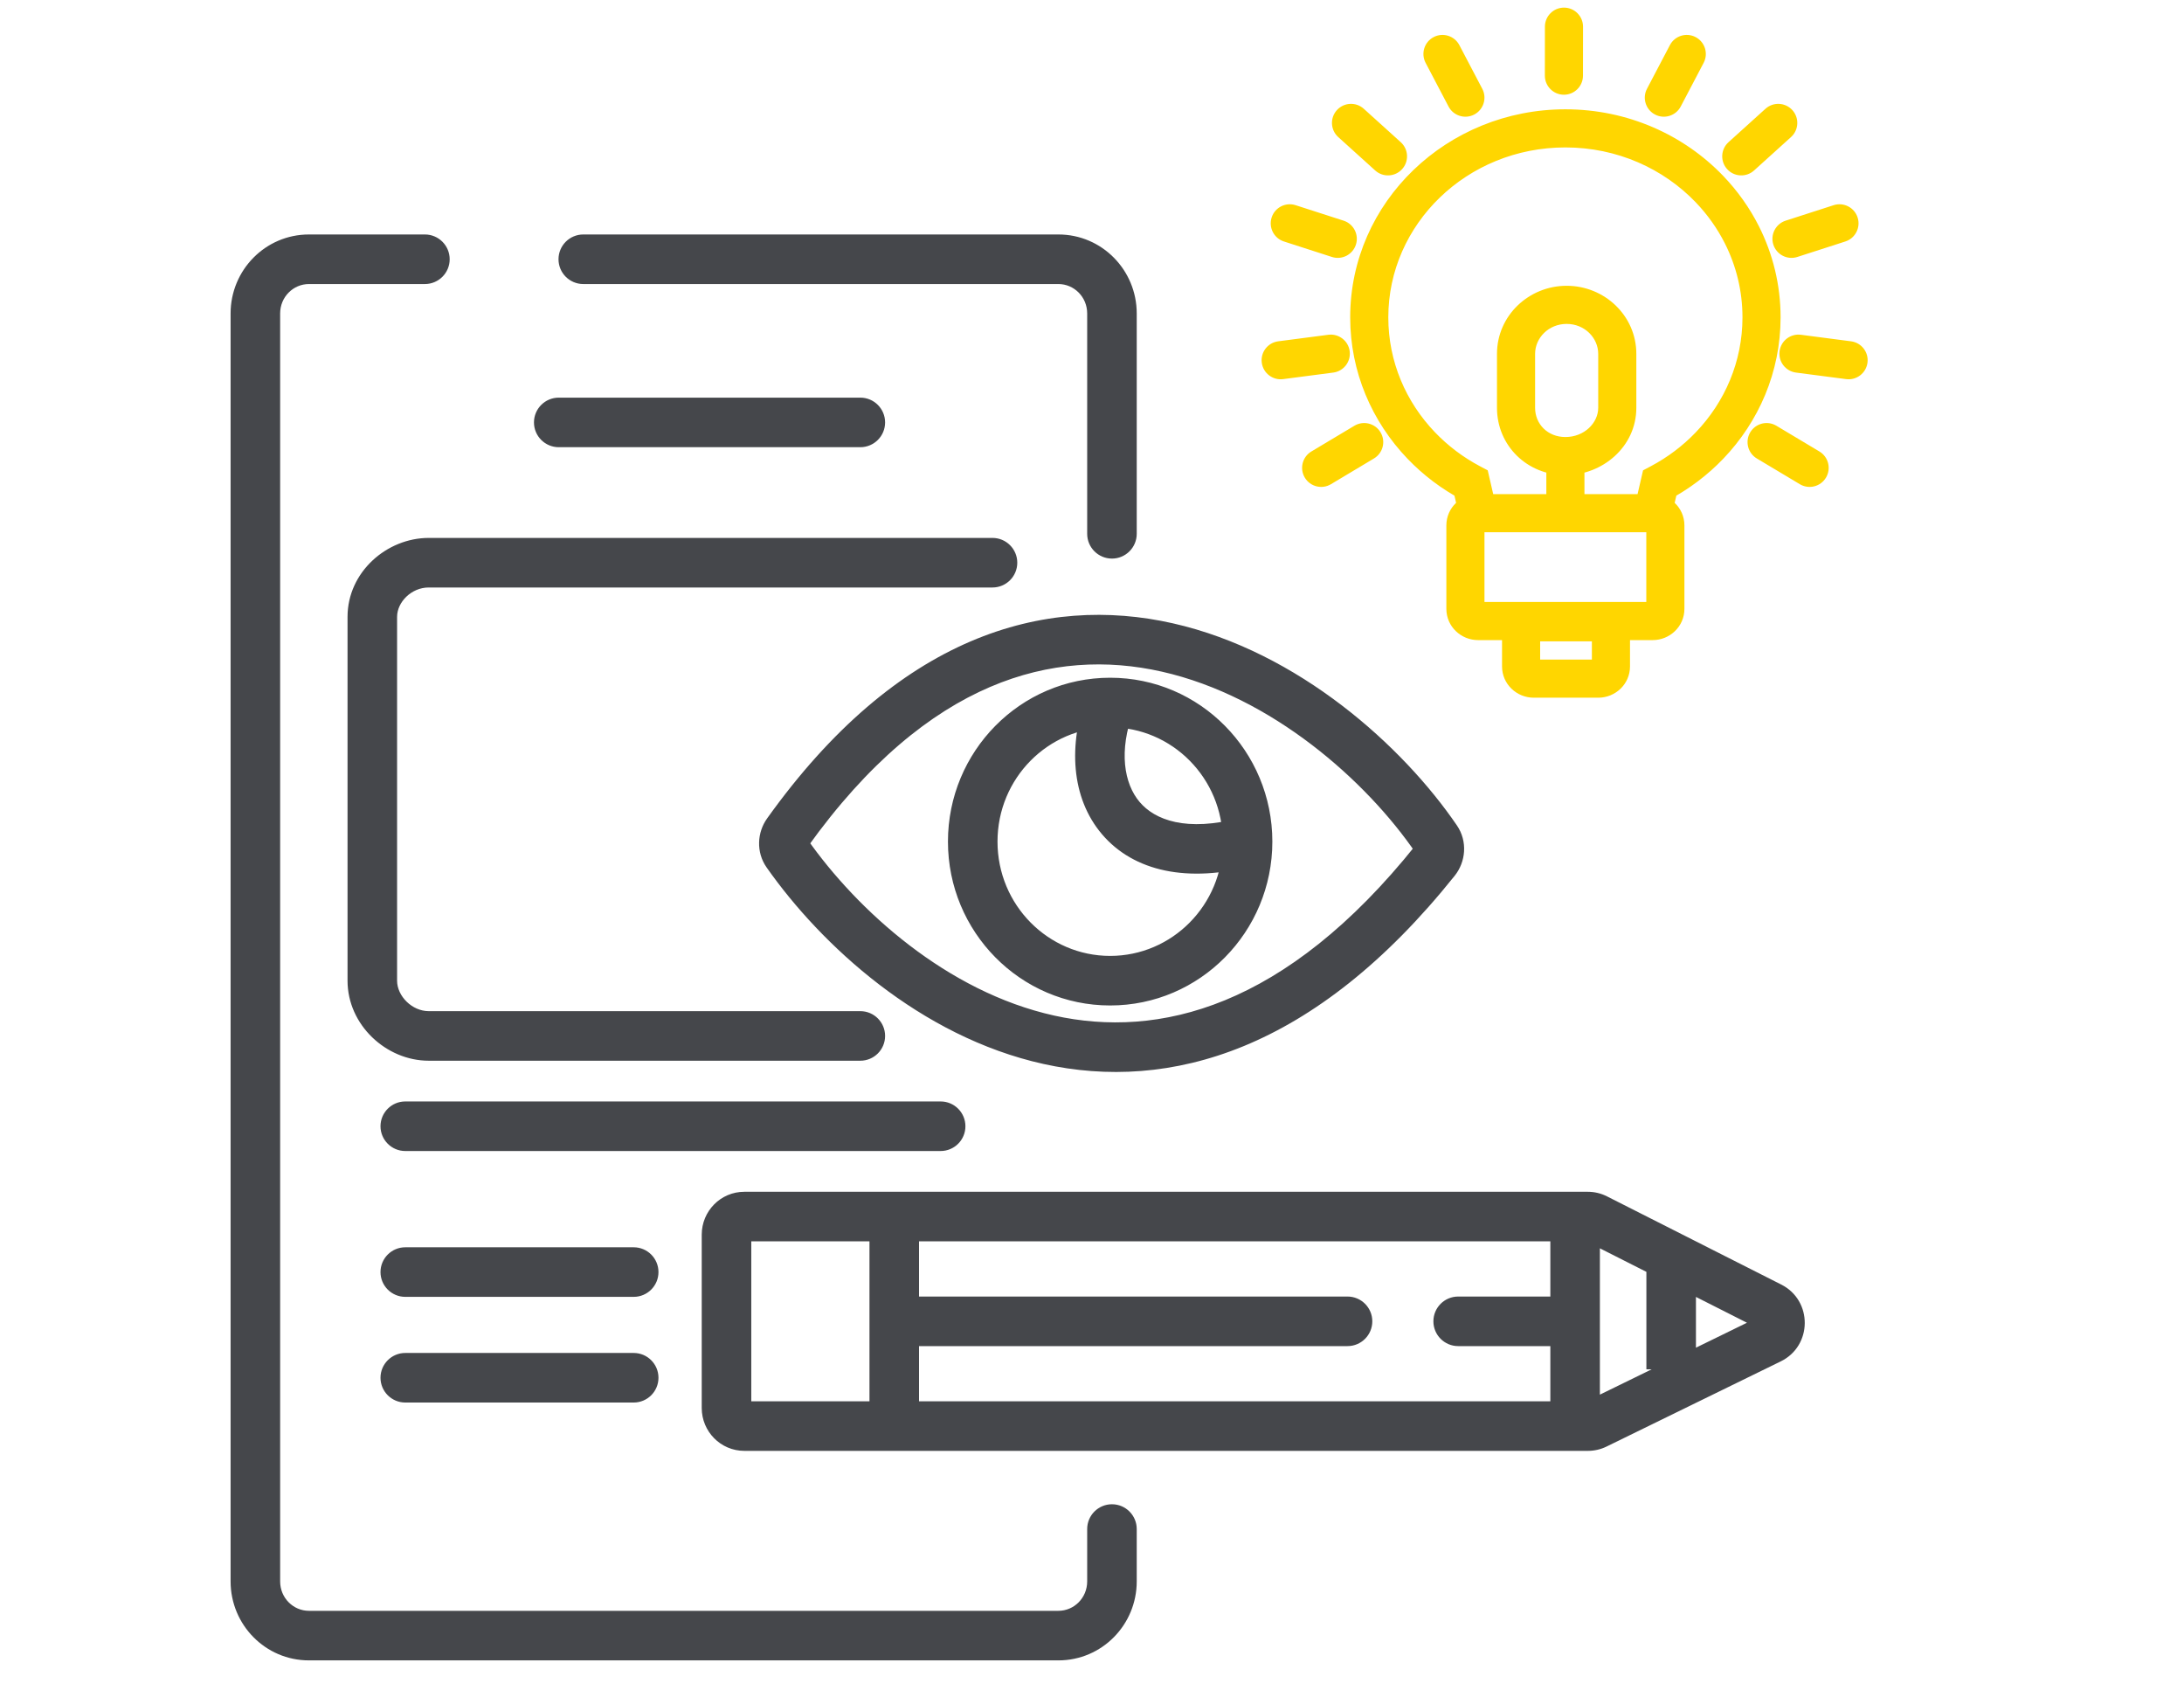 <svg width="573" height="447" viewBox="0 0 573 447" fill="none" xmlns="http://www.w3.org/2000/svg">
<path d="M418.649 373.573L415.795 367.733L415.795 367.733L418.649 373.573ZM464.354 351.234L461.5 345.394L461.5 345.394L464.354 351.234ZM464.412 342.73L467.346 336.93L467.346 336.93L464.412 342.73ZM418.673 319.59L415.739 325.39L415.739 325.39L418.673 319.59ZM382.57 340.067C378.98 340.067 376.07 342.977 376.07 346.567C376.07 350.157 378.98 353.067 382.57 353.067V340.067ZM353.541 353.067C357.131 353.067 360.041 350.157 360.041 346.567C360.041 342.977 357.131 340.067 353.541 340.067V353.067ZM146.594 104.296C143.004 104.296 140.094 107.207 140.094 110.796C140.094 114.386 143.004 117.296 146.594 117.296V104.296ZM225.717 117.296C229.307 117.296 232.217 114.386 232.217 110.796C232.217 107.207 229.307 104.296 225.717 104.296V117.296ZM106.329 288.899C102.739 288.899 99.829 291.809 99.829 295.399C99.829 298.989 102.739 301.899 106.329 301.899V288.899ZM246.789 301.899C250.379 301.899 253.289 298.989 253.289 295.399C253.289 291.809 250.379 288.899 246.789 288.899V301.899ZM106.329 327.15C102.739 327.15 99.829 330.06 99.829 333.65C99.829 337.24 102.739 340.15 106.329 340.15V327.15ZM166.258 340.15C169.848 340.15 172.758 337.24 172.758 333.65C172.758 330.06 169.848 327.15 166.258 327.15V340.15ZM106.329 354.868C102.739 354.868 99.829 357.779 99.829 361.368C99.829 364.958 102.739 367.868 106.329 367.868V354.868ZM166.258 367.868C169.848 367.868 172.758 364.958 172.758 361.368C172.758 357.779 169.848 354.868 166.258 354.868V367.868ZM285.236 140.01C285.236 143.6 288.146 146.51 291.736 146.51C295.326 146.51 298.236 143.6 298.236 140.01H285.236ZM298.236 401.049C298.236 397.459 295.326 394.549 291.736 394.549C288.146 394.549 285.236 397.459 285.236 401.049H298.236ZM111.479 74.5C115.069 74.5 117.979 71.59 117.979 68C117.979 64.41 115.069 61.5 111.479 61.5V74.5ZM153.032 61.5C149.442 61.5 146.532 64.41 146.532 68C146.532 71.59 149.442 74.5 153.032 74.5V61.5ZM260.396 154.091C263.986 154.091 266.896 151.181 266.896 147.591C266.896 144.001 263.986 141.091 260.396 141.091V154.091ZM225.717 278.214C229.307 278.214 232.217 275.304 232.217 271.714C232.217 268.124 229.307 265.214 225.717 265.214V278.214ZM206.452 223.787L211.772 220.052L211.772 220.052L206.452 223.787ZM376.589 225.629L371.512 221.57L371.512 221.57L376.589 225.629ZM376.874 220.167L382.242 216.502L382.242 216.502L376.874 220.167ZM206.545 218.448L201.258 214.667L201.258 214.667L206.545 218.448ZM184.108 323.827V369.307H197.108V323.827H184.108ZM195.29 380.545H416.613V367.545H195.29V380.545ZM421.504 379.413L467.209 357.073L461.5 345.394L415.795 367.733L421.504 379.413ZM467.346 336.93L421.608 313.79L415.739 325.39L461.478 348.53L467.346 336.93ZM416.579 312.589H195.29V325.589H416.579V312.589ZM421.608 313.79C420.05 313.002 418.328 312.589 416.579 312.589V325.589C416.284 325.589 415.996 325.52 415.739 325.39L421.608 313.79ZM467.209 357.073C475.536 353.003 475.612 341.112 467.346 336.93L461.477 348.53C460.803 348.189 460.496 347.483 460.5 346.956C460.504 346.429 460.819 345.726 461.5 345.394L467.209 357.073ZM416.613 380.545C418.31 380.545 419.982 380.157 421.504 379.413L415.795 367.733C416.047 367.61 416.327 367.545 416.613 367.545V380.545ZM184.108 369.307C184.108 375.441 189.042 380.545 195.29 380.545V367.545C196.366 367.545 197.108 368.406 197.108 369.307H184.108ZM197.108 323.827C197.108 324.728 196.366 325.589 195.29 325.589V312.589C189.042 312.589 184.108 317.693 184.108 323.827H197.108ZM228.118 318.142V375.466H241.118V318.142H228.118ZM382.57 353.067H410.662V340.067H382.57V353.067ZM353.541 340.067H234.618V353.067H353.541V340.067ZM406.751 322.563V369.684H419.751V322.563H406.751ZM146.594 117.296H225.717V104.296H146.594V117.296ZM106.329 301.899H246.789V288.899H106.329V301.899ZM106.329 340.15H166.258V327.15H106.329V340.15ZM106.329 367.868H166.258V354.868H106.329V367.868ZM277.69 422.5H81.046V435.5H277.69V422.5ZM73.5 414.787V82.213H60.5V414.787H73.5ZM285.236 82.213V140.01H298.236V82.213H285.236ZM298.236 414.787V401.049H285.236V414.787H298.236ZM81.046 422.5C76.951 422.5 73.5 419.119 73.5 414.787H60.5C60.5 426.154 69.627 435.5 81.046 435.5V422.5ZM277.69 435.5C289.109 435.5 298.236 426.154 298.236 414.787H285.236C285.236 419.119 281.785 422.5 277.69 422.5V435.5ZM277.69 74.5C281.785 74.5 285.236 77.881 285.236 82.213H298.236C298.236 70.846 289.109 61.5 277.69 61.5V74.5ZM81.046 61.5C69.627 61.5 60.5 70.846 60.5 82.213H73.5C73.5 77.881 76.951 74.5 81.046 74.5V61.5ZM81.046 74.5H111.479V61.5H81.046V74.5ZM104.18 257.223V161.798H91.18V257.223H104.18ZM225.717 265.214H112.473V278.214H225.717V265.214ZM91.18 257.223C91.18 268.844 101.339 278.214 112.473 278.214V265.214C108.12 265.214 104.18 261.272 104.18 257.223H91.18ZM112.473 141.091C101.51 141.091 91.18 150.014 91.18 161.798H104.18C104.18 157.912 107.949 154.091 112.473 154.091V141.091ZM320.816 220.741C320.816 237.372 307.512 250.723 291.262 250.723V263.723C314.836 263.723 333.816 244.407 333.816 220.741H320.816ZM291.262 250.723C275.012 250.723 261.708 237.372 261.708 220.741H248.708C248.708 244.407 267.688 263.723 291.262 263.723V250.723ZM261.708 220.741C261.708 204.11 275.012 190.76 291.262 190.76V177.76C267.688 177.76 248.708 197.076 248.708 220.741H261.708ZM291.262 190.76C307.512 190.76 320.816 204.11 320.816 220.741H333.816C333.816 197.076 314.836 177.76 291.262 177.76V190.76ZM285.169 181.995C280.248 195.238 280.952 209.206 289.114 218.8C297.465 228.617 311.691 231.657 328.998 227.02L325.633 214.463C311.157 218.342 302.949 215 299.016 210.376C294.893 205.53 293.462 196.999 297.355 186.524L285.169 181.995ZM201.133 227.522C215.409 247.857 241.404 271.901 273.751 279.062C306.877 286.396 344.914 275.665 381.666 229.687L371.512 221.57C337.179 264.521 303.872 272.416 276.561 266.37C248.473 260.151 224.942 238.81 211.772 220.052L201.133 227.522ZM382.242 216.502C368.061 195.731 340.712 170.943 307.695 163.485C291.023 159.72 272.923 160.391 254.599 168.251C236.325 176.089 218.262 190.886 201.258 214.667L211.833 222.228C227.798 199.9 244.118 186.892 259.724 180.198C275.279 173.526 290.555 172.941 304.831 176.166C333.712 182.689 358.559 204.87 371.505 223.832L382.242 216.502ZM381.666 229.687C384.56 226.068 385.106 220.698 382.242 216.502L371.505 223.832C370.902 222.949 371.12 222.061 371.512 221.57L381.666 229.687ZM211.772 220.052C212.354 220.88 212.191 221.728 211.833 222.228L201.258 214.667C198.64 218.328 198.318 223.514 201.133 227.522L211.772 220.052ZM153.032 74.5H277.69V61.5H153.032V74.5ZM112.473 154.091H260.396V141.091H112.473V154.091ZM431.952 332.542V345.846H444.952V332.542H431.952ZM431.952 345.846V359.151H444.952V345.846H431.952Z" fill="#45474B"/>
<path d="M372.886 116.858L376.495 113.398L376.495 113.398L372.886 116.858ZM448.513 116.858L444.904 113.398L444.904 113.398L448.513 116.858ZM385.964 126.714L390.836 125.59L390.322 123.363L388.302 122.295L385.964 126.714ZM435.435 126.714L433.097 122.295L431.077 123.363L430.563 125.59L435.435 126.714ZM448.513 49.615L444.904 53.075L448.513 49.615ZM457.029 61.634L461.495 59.386L457.029 61.634ZM344.057 118.419C341.687 119.836 340.914 122.906 342.332 125.276C343.749 127.646 346.819 128.419 349.189 127.001L344.057 118.419ZM360.477 120.251C362.847 118.834 363.62 115.763 362.202 113.393C360.785 111.023 357.715 110.251 355.345 111.668L360.477 120.251ZM472.21 127.001C474.58 128.419 477.651 127.646 479.068 125.276C480.485 122.906 479.713 119.836 477.343 118.419L472.21 127.001ZM466.055 111.668C463.685 110.251 460.615 111.023 459.197 113.393C457.78 115.763 458.552 118.834 460.922 120.251L466.055 111.668ZM484.353 99.438C487.091 99.796 489.601 97.866 489.958 95.127C490.315 92.389 488.385 89.88 485.647 89.522L484.353 99.438ZM472.498 87.807C469.76 87.449 467.25 89.38 466.893 92.118C466.536 94.856 468.466 97.365 471.204 97.723L472.498 87.807ZM484.144 63.337C486.772 62.49 488.215 59.672 487.368 57.044C486.521 54.416 483.703 52.972 481.075 53.82L484.144 63.337ZM468.487 57.878C465.859 58.726 464.415 61.543 465.262 64.171C466.11 66.8 468.927 68.243 471.555 67.396L468.487 57.878ZM469.897 35.95C471.945 34.099 472.105 30.937 470.254 28.888C468.402 26.84 465.241 26.68 463.192 28.531L469.897 35.95ZM453.493 37.296C451.444 39.148 451.284 42.31 453.135 44.358C454.987 46.407 458.149 46.567 460.197 44.716L453.493 37.296ZM446.973 16.483C448.256 14.038 447.315 11.015 444.87 9.732C442.425 8.448 439.402 9.39 438.119 11.835L446.973 16.483ZM432.107 23.286C430.823 25.731 431.765 28.754 434.21 30.038C436.655 31.321 439.678 30.38 440.961 27.934L432.107 23.286ZM335.353 89.522C332.615 89.88 330.685 92.389 331.042 95.127C331.399 97.866 333.909 99.796 336.647 99.438L335.353 89.522ZM349.796 97.723C352.534 97.365 354.464 94.856 354.107 92.118C353.75 89.38 351.24 87.449 348.502 87.807L349.796 97.723ZM339.925 53.82C337.297 52.972 334.479 54.416 333.632 57.044C332.785 59.672 334.228 62.49 336.856 63.337L339.925 53.82ZM349.444 67.396C352.073 68.243 354.89 66.8 355.738 64.171C356.585 61.543 355.141 58.726 352.513 57.878L349.444 67.396ZM357.808 28.531C355.759 26.68 352.598 26.84 350.746 28.888C348.895 30.937 349.055 34.099 351.103 35.95L357.808 28.531ZM360.803 44.716C362.851 46.567 366.013 46.407 367.865 44.358C369.716 42.31 369.556 39.148 367.507 37.296L360.803 44.716ZM382.881 11.835C381.598 9.39 378.575 8.448 376.13 9.732C373.685 11.015 372.744 14.038 374.027 16.483L382.881 11.835ZM380.039 27.934C381.322 30.38 384.345 31.321 386.79 30.038C389.235 28.754 390.177 25.731 388.893 23.286L380.039 27.934ZM405.315 19.84C405.311 22.602 407.548 24.843 410.309 24.846C413.07 24.849 415.311 22.613 415.315 19.852L405.315 19.84ZM415.329 7.006C415.332 4.244 413.096 2.003 410.335 2C407.573 1.997 405.332 4.233 405.329 6.994L415.329 7.006ZM394.08 166.422V174.791H404.08V166.422H394.08ZM402.394 183H419.338V173H402.394V183ZM427.652 174.791V166.422H417.652V174.791H427.652ZM419.338 158.213H402.394V168.213H419.338V158.213ZM427.652 166.422C427.652 161.737 423.776 158.213 419.338 158.213V168.213C418.56 168.213 417.652 167.562 417.652 166.422H427.652ZM419.338 183C423.776 183 427.652 179.476 427.652 174.791H417.652C417.652 173.651 418.56 173 419.338 173V183ZM394.08 174.791C394.08 179.476 397.955 183 402.394 183V173C403.171 173 404.08 173.651 404.08 174.791H394.08ZM404.08 166.422C404.08 167.562 403.171 168.213 402.394 168.213V158.213C397.955 158.213 394.08 161.737 394.08 166.422H404.08ZM387.785 139.604H433.614V129.604H387.785V139.604ZM431.928 137.813V159.683H441.928V137.813H431.928ZM433.614 157.892H387.785V167.892H433.614V157.892ZM389.471 159.683V137.813H379.471V159.683H389.471ZM387.785 157.892C388.563 157.892 389.471 158.543 389.471 159.683H379.471C379.471 164.368 383.347 167.892 387.785 167.892V157.892ZM431.928 159.683C431.928 158.543 432.836 157.892 433.614 157.892V167.892C438.052 167.892 441.928 164.368 441.928 159.683H431.928ZM433.614 139.604C432.836 139.604 431.928 138.953 431.928 137.813H441.928C441.928 133.128 438.052 129.604 433.614 129.604V139.604ZM387.785 129.604C383.347 129.604 379.471 133.128 379.471 137.813H389.471C389.471 138.953 388.563 139.604 387.785 139.604V129.604ZM364.239 83.237C364.239 58.797 384.862 38.668 410.7 38.668V28.668C379.696 28.668 354.239 52.924 354.239 83.237H364.239ZM376.495 113.398C368.863 105.438 364.239 94.847 364.239 83.237H354.239C354.239 97.577 359.966 110.608 369.277 120.319L376.495 113.398ZM457.16 83.237C457.16 94.847 452.536 105.438 444.904 113.398L452.122 120.319C461.433 110.608 467.16 97.577 467.16 83.237H457.16ZM388.302 122.295C383.873 119.952 379.888 116.937 376.495 113.398L369.277 120.319C373.412 124.631 378.256 128.293 383.627 131.134L388.302 122.295ZM444.904 113.398C441.511 116.937 437.526 119.952 433.097 122.295L437.773 131.134C443.144 128.293 447.988 124.631 452.123 120.319L444.904 113.398ZM381.093 127.839L382.913 135.728L392.657 133.479L390.836 125.59L381.093 127.839ZM430.563 125.59L428.742 133.479L438.486 135.728L440.307 127.839L430.563 125.59ZM433.614 129.604H410.7V139.604H433.614V129.604ZM410.7 129.604H387.785V139.604H410.7V129.604ZM415.7 134.604V116.858H405.7V134.604H415.7ZM410.7 38.668C424.262 38.668 436.428 44.234 444.904 53.075L452.122 46.155C441.795 35.383 427.038 28.668 410.7 28.668V38.668ZM444.904 53.075C447.983 56.286 450.571 59.925 452.564 63.883L461.495 59.386C459.046 54.521 455.875 50.068 452.122 46.155L444.904 53.075ZM452.564 63.883C455.51 69.735 457.16 76.296 457.16 83.237H467.16C467.16 74.689 465.124 66.592 461.495 59.386L452.564 63.883ZM419.312 92.815V106.959H429.312V92.815H419.312ZM402.752 106.959V92.815H392.752V106.959H402.752ZM410.7 114.626C406.042 114.626 402.752 111.215 402.752 106.959H392.752C392.752 116.906 400.689 124.626 410.7 124.626V114.626ZM419.312 106.959C419.312 110.898 415.691 114.626 410.7 114.626V124.626C420.377 124.626 429.312 117.222 429.312 106.959H419.312ZM411.032 84.957C415.758 84.957 419.312 88.626 419.312 92.815H429.312C429.312 82.801 420.974 74.957 411.032 74.957V84.957ZM411.032 74.957C401.089 74.957 392.752 82.801 392.752 92.815H402.752C402.752 88.626 406.305 84.957 411.032 84.957V74.957ZM349.189 127.001L360.477 120.251L355.345 111.668L344.057 118.419L349.189 127.001ZM477.343 118.419L466.055 111.668L460.922 120.251L472.21 127.001L477.343 118.419ZM485.647 89.522L472.498 87.807L471.204 97.723L484.353 99.438L485.647 89.522ZM481.075 53.82L468.487 57.878L471.555 67.396L484.144 63.337L481.075 53.82ZM463.192 28.531L453.493 37.296L460.197 44.716L469.897 35.95L463.192 28.531ZM438.119 11.835L432.107 23.286L440.961 27.934L446.973 16.483L438.119 11.835ZM336.647 99.438L349.796 97.723L348.502 87.807L335.353 89.522L336.647 99.438ZM336.856 63.337L349.444 67.396L352.513 57.878L339.925 53.82L336.856 63.337ZM351.103 35.95L360.803 44.716L367.507 37.296L357.808 28.531L351.103 35.95ZM374.027 16.483L380.039 27.934L388.893 23.286L382.881 11.835L374.027 16.483ZM415.315 19.852L415.329 7.006L405.329 6.994L405.315 19.84L415.315 19.852Z" fill="#FFD600"/>
</svg>
